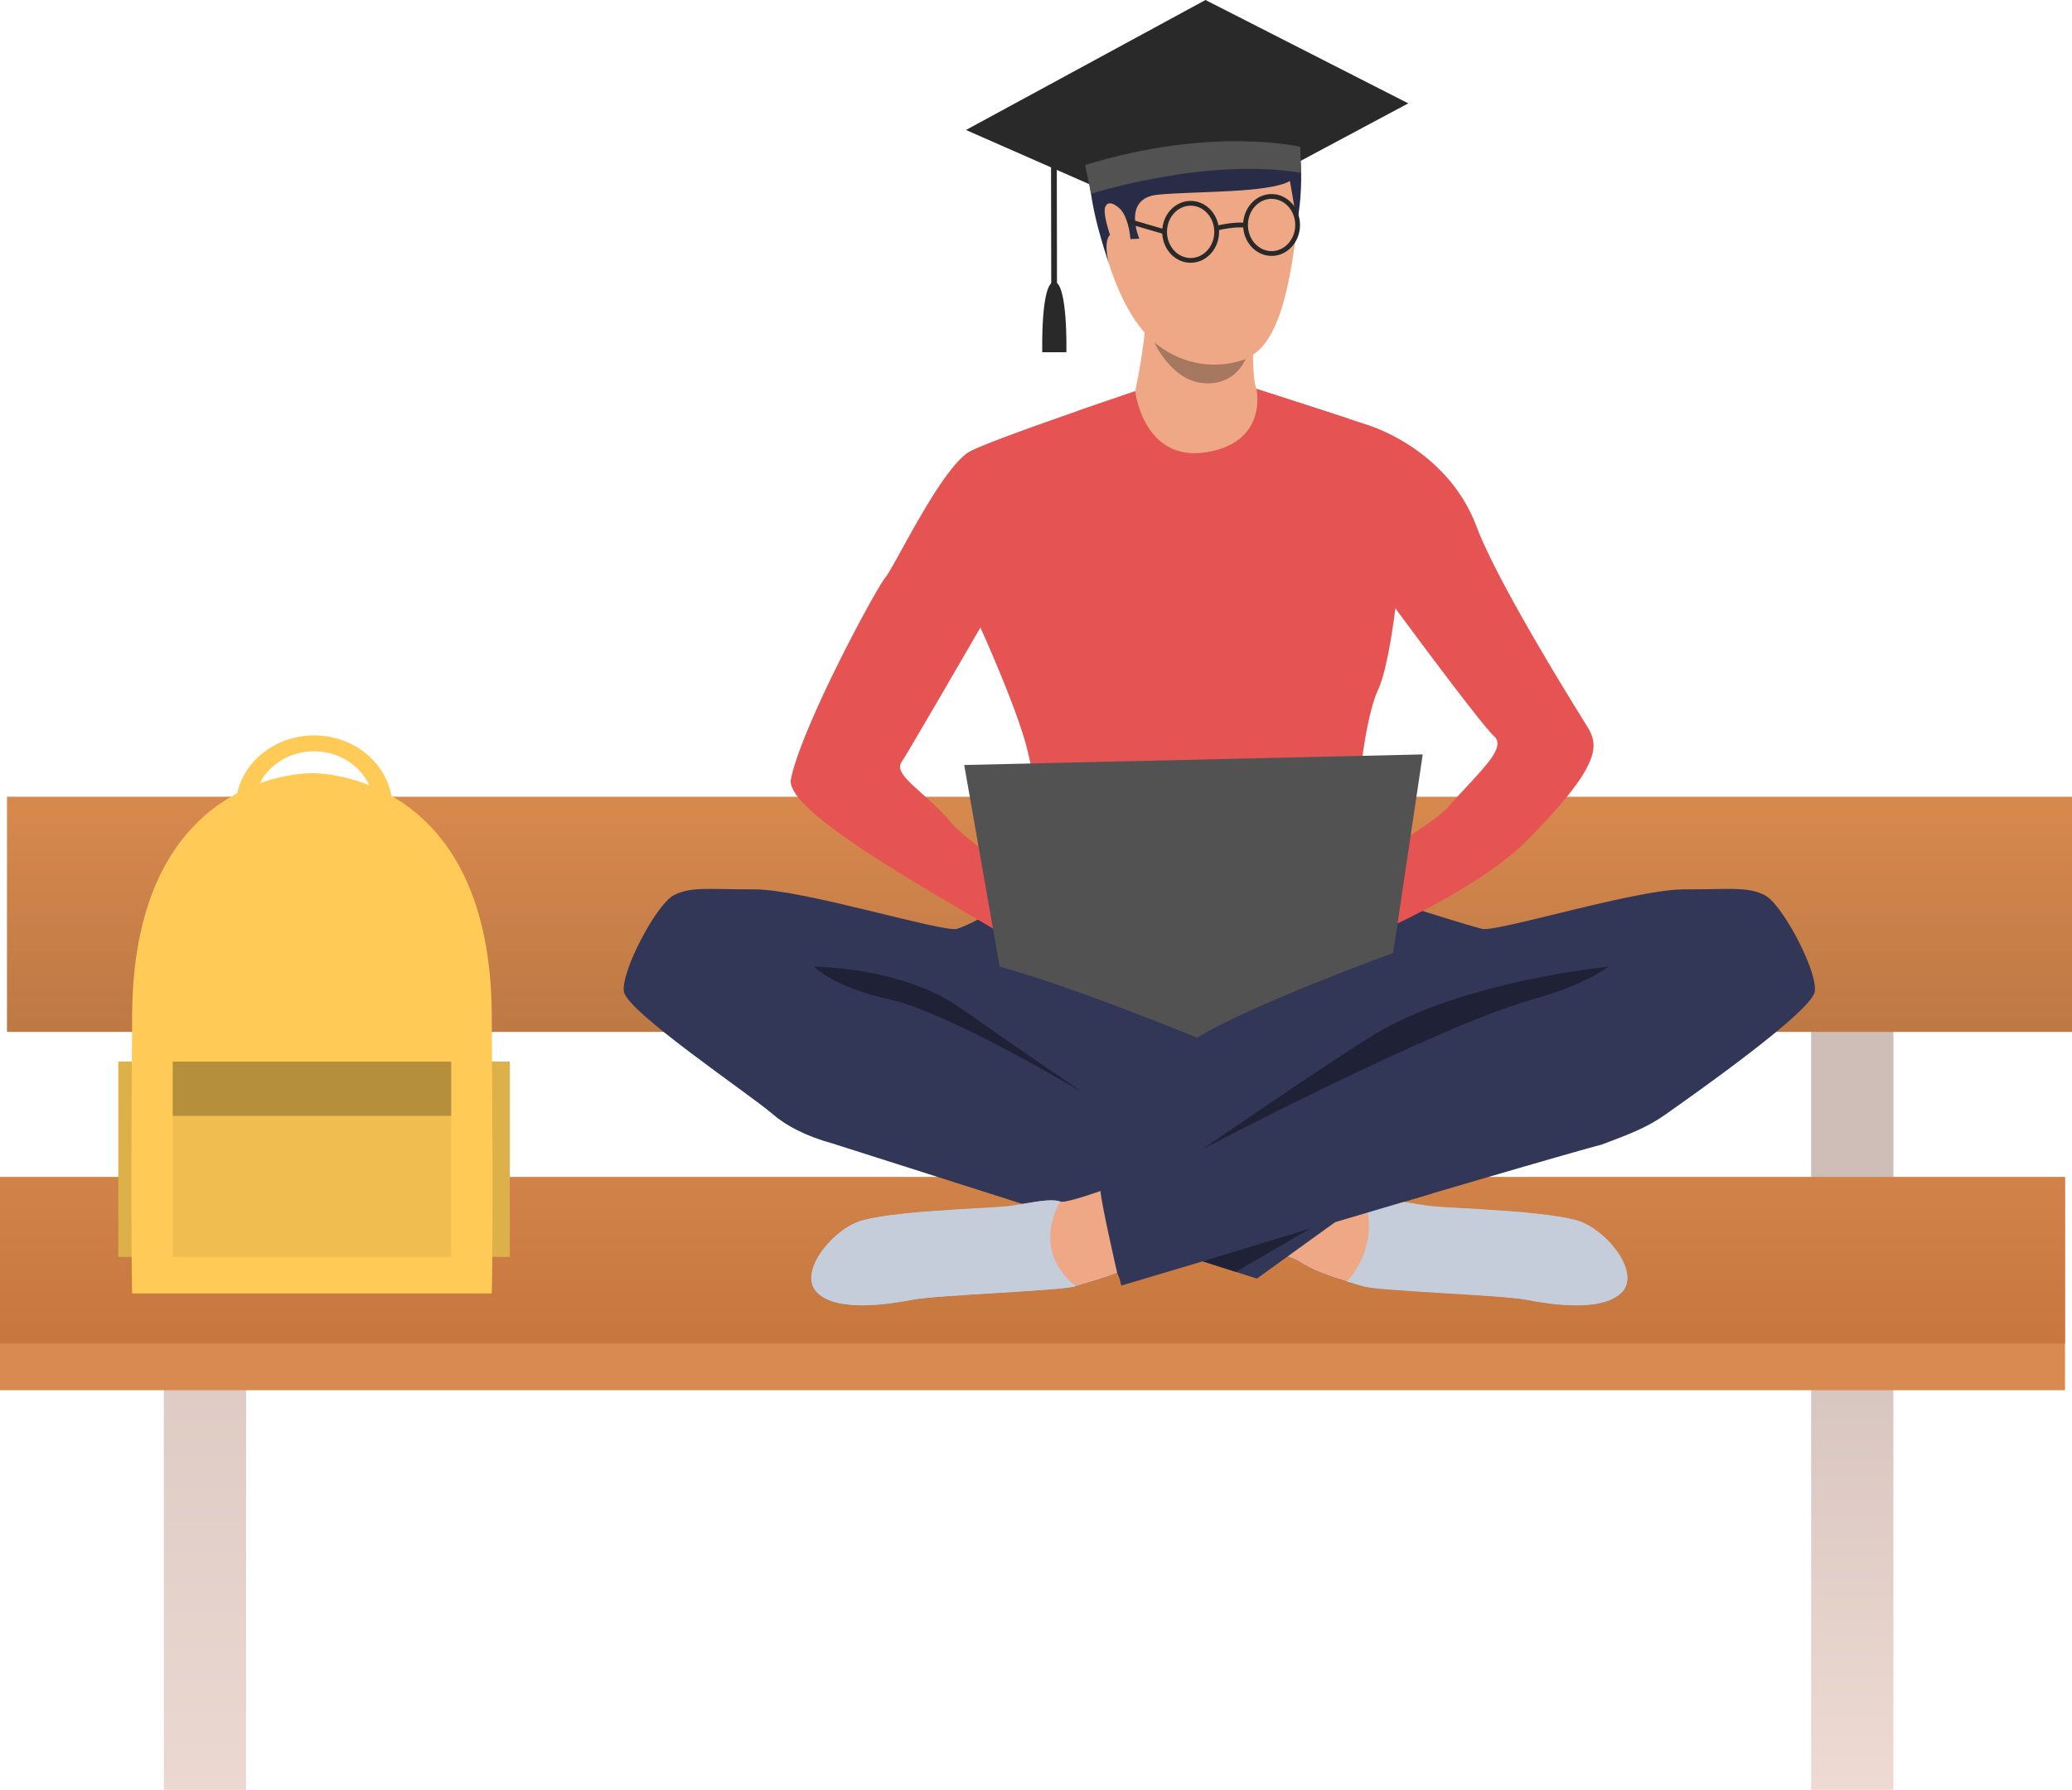 <svg id="Слой_1" data-name="Слой 1" xmlns="http://www.w3.org/2000/svg" xmlns:xlink="http://www.w3.org/1999/xlink" viewBox="0 0 2172.09 1876.5"><defs><style>.cls-1{fill:url(#linear-gradient);}.cls-2{fill:url(#linear-gradient-2);}.cls-3{fill:#d88a51;}.cls-4{fill:url(#linear-gradient-3);}.cls-5{fill:url(#linear-gradient-4);}.cls-6{fill:#323657;}.cls-7{fill:#eea886;}.cls-8{fill:#c5cddb;}.cls-9{fill:#e55353;}.cls-10{fill:#1f2136;}.cls-11{fill:#525252;}.cls-12{fill:#292c47;}.cls-13{fill:#292929;}.cls-14{fill:#a77860;}.cls-15{fill:#ffca55;}.cls-16{fill:#deb04a;}.cls-17{fill:#f0be50;}.cls-18{fill:#b58f3c;}</style><linearGradient id="linear-gradient" x1="325.4" y1="1082.77" x2="325.4" y2="2156.66" gradientTransform="translate(650.81 3003.76) rotate(-180)" gradientUnits="userSpaceOnUse"><stop offset="0" stop-color="#cfbeb8"/><stop offset="1" stop-color="#f2ded7"/></linearGradient><linearGradient id="linear-gradient-2" x1="2052.29" y1="1364.85" x2="2052.29" y2="2034.38" gradientTransform="translate(4104.58 3003.76) rotate(-180)" xlink:href="#linear-gradient"/><linearGradient id="linear-gradient-3" x1="-2631.9" y1="1196.11" x2="-2631.9" y2="1654.45" gradientTransform="matrix(1, 0, 0, -1, 3824.83, 2795.62)" gradientUnits="userSpaceOnUse"><stop offset="0" stop-color="#d88a51"/><stop offset="1" stop-color="#bd6c31"/></linearGradient><linearGradient id="linear-gradient-4" x1="-2639.23" y1="1239.42" x2="-2639.23" y2="928.68" gradientTransform="matrix(1, 0, 0, -1, 3839.47, 2070.21)" gradientUnits="userSpaceOnUse"><stop offset="0" stop-color="#b57341"/><stop offset="1" stop-color="#d6884d"/></linearGradient></defs><rect class="cls-1" x="282.29" y="1050.76" width="86.22" height="902.24" transform="translate(540.27 2927.26) rotate(180)"/><rect class="cls-2" x="2009.18" y="1050.76" width="86.22" height="902.24" transform="translate(3994.04 2927.26) rotate(180)"/><rect class="cls-3" x="110.54" y="1310.6" width="2164.77" height="223.44" transform="translate(2275.31 2768.14) rotate(180)"/><rect class="cls-4" x="110.54" y="1310.6" width="2164.77" height="174.42" transform="translate(2275.31 2719.12) rotate(180)"/><rect class="cls-5" x="117.87" y="911.83" width="2164.77" height="246.54" transform="translate(2289.96 1993.71) rotate(180)"/><path class="cls-6" d="M2013,1116c-3,21.21-130.47,110.46-155.57,128.29-20.14,14.31-37.65,20.87-68.1,32.32h0c-69.19,18.2-503.32,147.74-503.32,147.74-1.14-4.41-1.76-8.24-4.31-13.2-16.21,6.46-32.88,10.64-43.48,14-16.16,5-144.46,9.09-170.72,14.14s-78.79,13.13-100-7.07,13.14-63.64,42.43-74.75,136.37-14.14,155.57-16.17,44.45-9.09,56.57-5c3.82,1.28,20.76-3.69,42.13-11.08-.53-7.87-.66-12.83-.66-12.83l114-32.86-21.11-201.83s49.59-186.88,247.73-44.32c0,0,44.21,13,59.36,17a16.92,16.92,0,0,0,5.07.14c30.23-2.28,160.11-41.56,207.07-41.56,50.51,0,66.67-3,84.85,6.06S2016.07,1094.74,2013,1116Z" transform="translate(-110.54 -76.5)"/><path class="cls-6" d="M1810.06,1432.14c-21.22,20.2-73.75,12.12-100,7.07s-154.56-9.09-170.72-14.14-46.47-12.12-67.68-26.27c-1.71-1.14-5.61-2.84-11.34-5l0,0L1428.21,1417,982.15,1275c-26.72-7.33-47.93-18.48-62-30.75C896.86,1224,767.56,1137.17,764.53,1116s34.35-91.93,52.53-101,34.34-6.06,84.85-6.06,197,45.46,212.14,41.42c6.89-1.84,21.15-9.11,34.67-16.49C1164.92,1025,1180,1016,1180,1016c217-96.84,241.1,61.62,241.1,61.62l-12.84,195.64s18.08,9,41.6,20.14l107.53,30.39-14.08,10.16c6.08,2,10.39,2.86,12.14,2.27,12.13-4,37.38,3,56.57,5s126.27,5,155.57,16.17S1831.27,1411.94,1810.06,1432.14Z" transform="translate(-110.54 -76.5)"/><path class="cls-6" d="M1148.72,1033.81c15,1,116,59.6,140,73.6-36.46-19-174.71-57.11-174.71-57.11C1120.94,1048.46,1135.2,1041.19,1148.72,1033.81Z" transform="translate(-110.54 -76.5)"/><path class="cls-6" d="M1668.6,1050.45s-174.15,42.25-206,59.94c1.44-1.05,91.77-69.69,139.2-78.84,0,0,46.59,14.7,61.74,18.75a16.92,16.92,0,0,0,5.07.14Z" transform="translate(-110.54 -76.5)"/><path class="cls-7" d="M1810.06,1432.14c-21.22,20.2-73.75,12.12-100,7.07s-154.56-9.09-170.72-14.14c-4.65-1.46-10.46-3.07-16.89-5h0c-15.94-4.72-35.67-11.21-50.78-21.29-1.71-1.14-5.61-2.84-11.34-5l80.73-58.25,2.31-1.67c6.08,2,10.39,2.86,12.14,2.27,12.13-4,37.38,3,56.57,5s126.27,5,155.57,16.17S1831.27,1411.94,1810.06,1432.14Z" transform="translate(-110.54 -76.5)"/><path class="cls-8" d="M1810.06,1432.14c-21.22,20.2-73.75,12.12-100,7.07s-154.56-9.09-170.72-14.14c-4.65-1.46-10.46-3.07-16.89-5h0s35.32-34.94,18.63-84.51l2.31-1.67c6.08,2,10.39,2.86,12.14,2.27,12.13-4,37.38,3,56.57,5s126.27,5,155.57,16.17S1831.27,1411.94,1810.06,1432.14Z" transform="translate(-110.54 -76.5)"/><path class="cls-9" d="M1193,1078.4c.23.54.18.93-.16,1.19C1190.83,1081.1,1191.15,1080.45,1193,1078.4Z" transform="translate(-110.54 -76.5)"/><path class="cls-9" d="M1776.83,842.2c-1.69-3.41-93.72-148.16-118.64-214.15s-84.85-96.31-113.13-105.74C1535,519,1517,513.09,1498,507c-34.16-11-71.49-23-71.49-23H1308.67s-40.83,13.67-84.18,28.87l0,0c-40,14-82,29.31-96.25,36.42-29.63,14.81-79.46,120.55-89.56,132.67s-87.79,156.11-99,211.46c-8.71,43,246.41,168.89,253.37,185,8.08-9,45.24-44.59,45.24-44.59s-11.9-7.48-28.66-18.5c68.34,3.13,235.33-2.76,259.29-1.56a122.58,122.58,0,0,0,15.43-.33l0,0c7.42,5.38,55.24,47.63,55.24,47.63s117.86-48.94,172-103.71C1788.54,879.58,1785.3,859.38,1776.83,842.2ZM1106.72,938c-25.25-30.31-60-48.64-51.26-62.11s82.83-141.42,82.83-141.42,38.39,84.18,49.16,128,9.93,63.81,5.39,77.44c-4.07,12.21-7.34,20.51-11,56.88C1151.63,976.1,1118.3,951.87,1106.72,938Zm521.08-14.47c-9.91,11.26-49.1,36.16-84.33,56.65-2.68-24.42-6.73-62.86-7.17-76.68-.67-20.87,8.08-80.81,18.86-103.7s18.18-85.53,18.18-85.53,89.23,121.22,103.37,134S1661.26,885.5,1627.8,923.51Z" transform="translate(-110.54 -76.5)"/><path class="cls-10" d="M1246.05,1222.23s-141.09-84.55-202.71-97.86c-58.23-12.56-79.47-34.34-79.47-34.34s92.6,0,154.22,43.77C1159.93,1163.53,1246.05,1222.23,1246.05,1222.23Z" transform="translate(-110.54 -76.5)"/><path class="cls-10" d="M1371.38,1281.18s245.4-128.86,345.59-156.81c57.38-16,79.46-34.34,79.46-34.34s-151.71,14.82-244,70.38C1508.49,1186.88,1371.38,1281.18,1371.38,1281.18Z" transform="translate(-110.54 -76.5)"/><path class="cls-7" d="M1281.72,1411.11c-16.21,6.46-32.88,10.64-43.48,14-16.16,5-144.46,9.09-170.72,14.14s-78.79,13.13-100-7.07,13.14-63.64,42.43-74.75,136.37-14.14,155.57-16.17,44.45-9.09,56.57-5c3.82,1.28,20.76-3.69,42.13-11.08C1264.86,1337.91,1281.72,1411.11,1281.72,1411.11Z" transform="translate(-110.54 -76.5)"/><path class="cls-6" d="M1371.38,1398.9l241.24-71.39-47.7-14.57S1372.13,1382.83,1371.38,1398.9Z" transform="translate(-110.54 -76.5)"/><polygon class="cls-10" points="1260.84 1322.4 1373.73 1287.96 1295.46 1333.42 1260.84 1322.4"/><path class="cls-11" d="M1293.84,1110.39l-5.08-3A49.9,49.9,0,0,1,1293.84,1110.39Z" transform="translate(-110.54 -76.5)"/><path class="cls-8" d="M1238.24,1425.07c-16.16,5-144.46,9.09-170.72,14.14s-78.79,13.13-100-7.07,13.14-63.64,42.43-74.75,136.37-14.14,155.57-16.17,44.45-9.09,56.57-5C1222.08,1336.17,1189.69,1385.67,1238.24,1425.07Z" transform="translate(-110.54 -76.5)"/><path class="cls-11" d="M1158.5,1090l-37.18-211.46L1602,867.45l-31,208.1s-153.42,56.16-205.49,88.91C1365.52,1164.46,1233.92,1110.39,1158.5,1090Z" transform="translate(-110.54 -76.5)"/><path class="cls-7" d="M1427.74,484.32c0-.13-.08-.27-.13-.39-5.74-12.84-2.94-75.44-2.94-75.44s-117.38-29.88-114-7-10.11,85.21-10.11,85.21l-60.22,20.61s64.16,172.28,137.9,150.06,101.58-156.27,101.58-156.27Z" transform="translate(-110.54 -76.5)"/><path class="cls-7" d="M1362.37,156.36s123.9-29.14,111,124.63c-13.05,156-41.4,174.18-80.94,176.94C1342.88,461.39,1292,439.77,1263.62,319,1236.63,203.92,1286.59,156.3,1362.37,156.36Z" transform="translate(-110.54 -76.5)"/><path class="cls-12" d="M1272.61,351.68s-6.15-24,2.62-29.81c11.31-7.53,17.7,5.44,17.7,5.44l12-.59s-18.6-42.25,19.1-46.07,117-1.49,138.67-14.41c0,0,5.49,28.57,5.42,35.36s3.37.86,3.37.86,20.34-109.89-43.55-155.57-143.69-10.43-161,30.33S1241.54,259.27,1272.61,351.68Z" transform="translate(-110.54 -76.5)"/><polygon class="cls-13" points="1141.12 192.76 1012.63 136.28 1263.72 0 1476.29 108.36 1363.49 168.65 1141.12 192.76"/><path class="cls-11" d="M1254.23,279.59s122.19-38.66,220.22-21.84l-.9-27.32s-91.8-22-225.4,19.09Z" transform="translate(-110.54 -76.5)"/><rect class="cls-13" x="1212.45" y="225.11" width="6.03" height="149.72" transform="translate(-111.02 -74.56) rotate(-0.09)"/><path class="cls-13" d="M1215.77,372.09v0l-.09,0-.1,0v0c-14.19.69-12.43,73.73-12.43,73.73l12.56,0h.18l12.56,0S1230,372.73,1215.77,372.09Z" transform="translate(-110.54 -76.5)"/><path class="cls-9" d="M1300.53,486.67s8.7,74.41,74.35,64,52.79-66.54,52.79-66.54,69.73,22.35,96.87,31.48c0,0-55.17,232.83-192.31,202.72s-93.07-210.61-93.07-210.61Z" transform="translate(-110.54 -76.5)"/><path class="cls-14" d="M1416.24,452.85s-47.93,21.5-95.61-17.31c0,0,18,40.21,51.84,42.72S1416.24,452.85,1416.24,452.85Z" transform="translate(-110.54 -76.5)"/><path class="cls-13" d="M1443.55,344.81c-16.44,0-29.82-14.55-29.82-32.43s13.38-32.44,29.82-32.44,29.81,14.55,29.81,32.44S1460,344.81,1443.55,344.81Zm0-59.85c-13.68,0-24.8,12.3-24.8,27.42s11.12,27.41,24.8,27.41,24.79-12.29,24.79-27.41S1457.22,285,1443.55,285Z" transform="translate(-110.54 -76.5)"/><path class="cls-13" d="M1358.7,352c-16.45,0-29.82-14.55-29.82-32.44s13.37-32.43,29.82-32.43,29.81,14.55,29.81,32.43S1375.13,352,1358.7,352Zm0-59.85c-13.68,0-24.8,12.3-24.8,27.41S1345,347,1358.7,347s24.79-12.3,24.79-27.42S1372.37,292.14,1358.7,292.14Z" transform="translate(-110.54 -76.5)"/><path class="cls-13" d="M1386.34,318.14l-1.14-4.89c20.81-4.86,31.11-3.08,31.54-3l-.89,4.94C1415.75,315.17,1406,313.55,1386.34,318.14Z" transform="translate(-110.54 -76.5)"/><rect class="cls-13" x="1297.59" y="277.84" width="5.02" height="65.18" transform="translate(527.67 1395.2) rotate(-73.75)"/><path class="cls-7" d="M1284.76,295.57s-12.34-12.39-15.8-1.38,16,61.79,22.47,62.91S1299.36,310.58,1284.76,295.57Z" transform="translate(-110.54 -76.5)"/><path class="cls-15" d="M357.58,923.07c0-41.65,36.87-75.55,82.18-75.55s82.18,33.9,82.18,75.55-36.87,75.56-82.18,75.56S357.58,964.74,357.58,923.07Zm19,0c0,32.48,28.32,58.89,63.14,58.89s63.15-26.41,63.15-58.89-28.33-58.88-63.15-58.88S376.62,890.6,376.62,923.07Z" transform="translate(-110.54 -76.5)"/><rect class="cls-16" x="234.56" y="1189.48" width="410.4" height="204.8" transform="translate(768.98 2507.27) rotate(180)"/><path class="cls-15" d="M626.06,1432.57s1.75-46,0-292.85c-1.81-256.48-188.5-252.66-188.5-252.66s-186.69-3.82-188.5,252.66c-1.74,246.9,0,292.85,0,292.85Z" transform="translate(-110.54 -76.5)"/><rect class="cls-17" x="291.66" y="1189.48" width="291.81" height="204.8" transform="translate(764.58 2507.27) rotate(180)"/><rect class="cls-18" x="291.66" y="1189.48" width="291.81" height="56.94" transform="translate(764.58 2359.41) rotate(180)"/></svg>